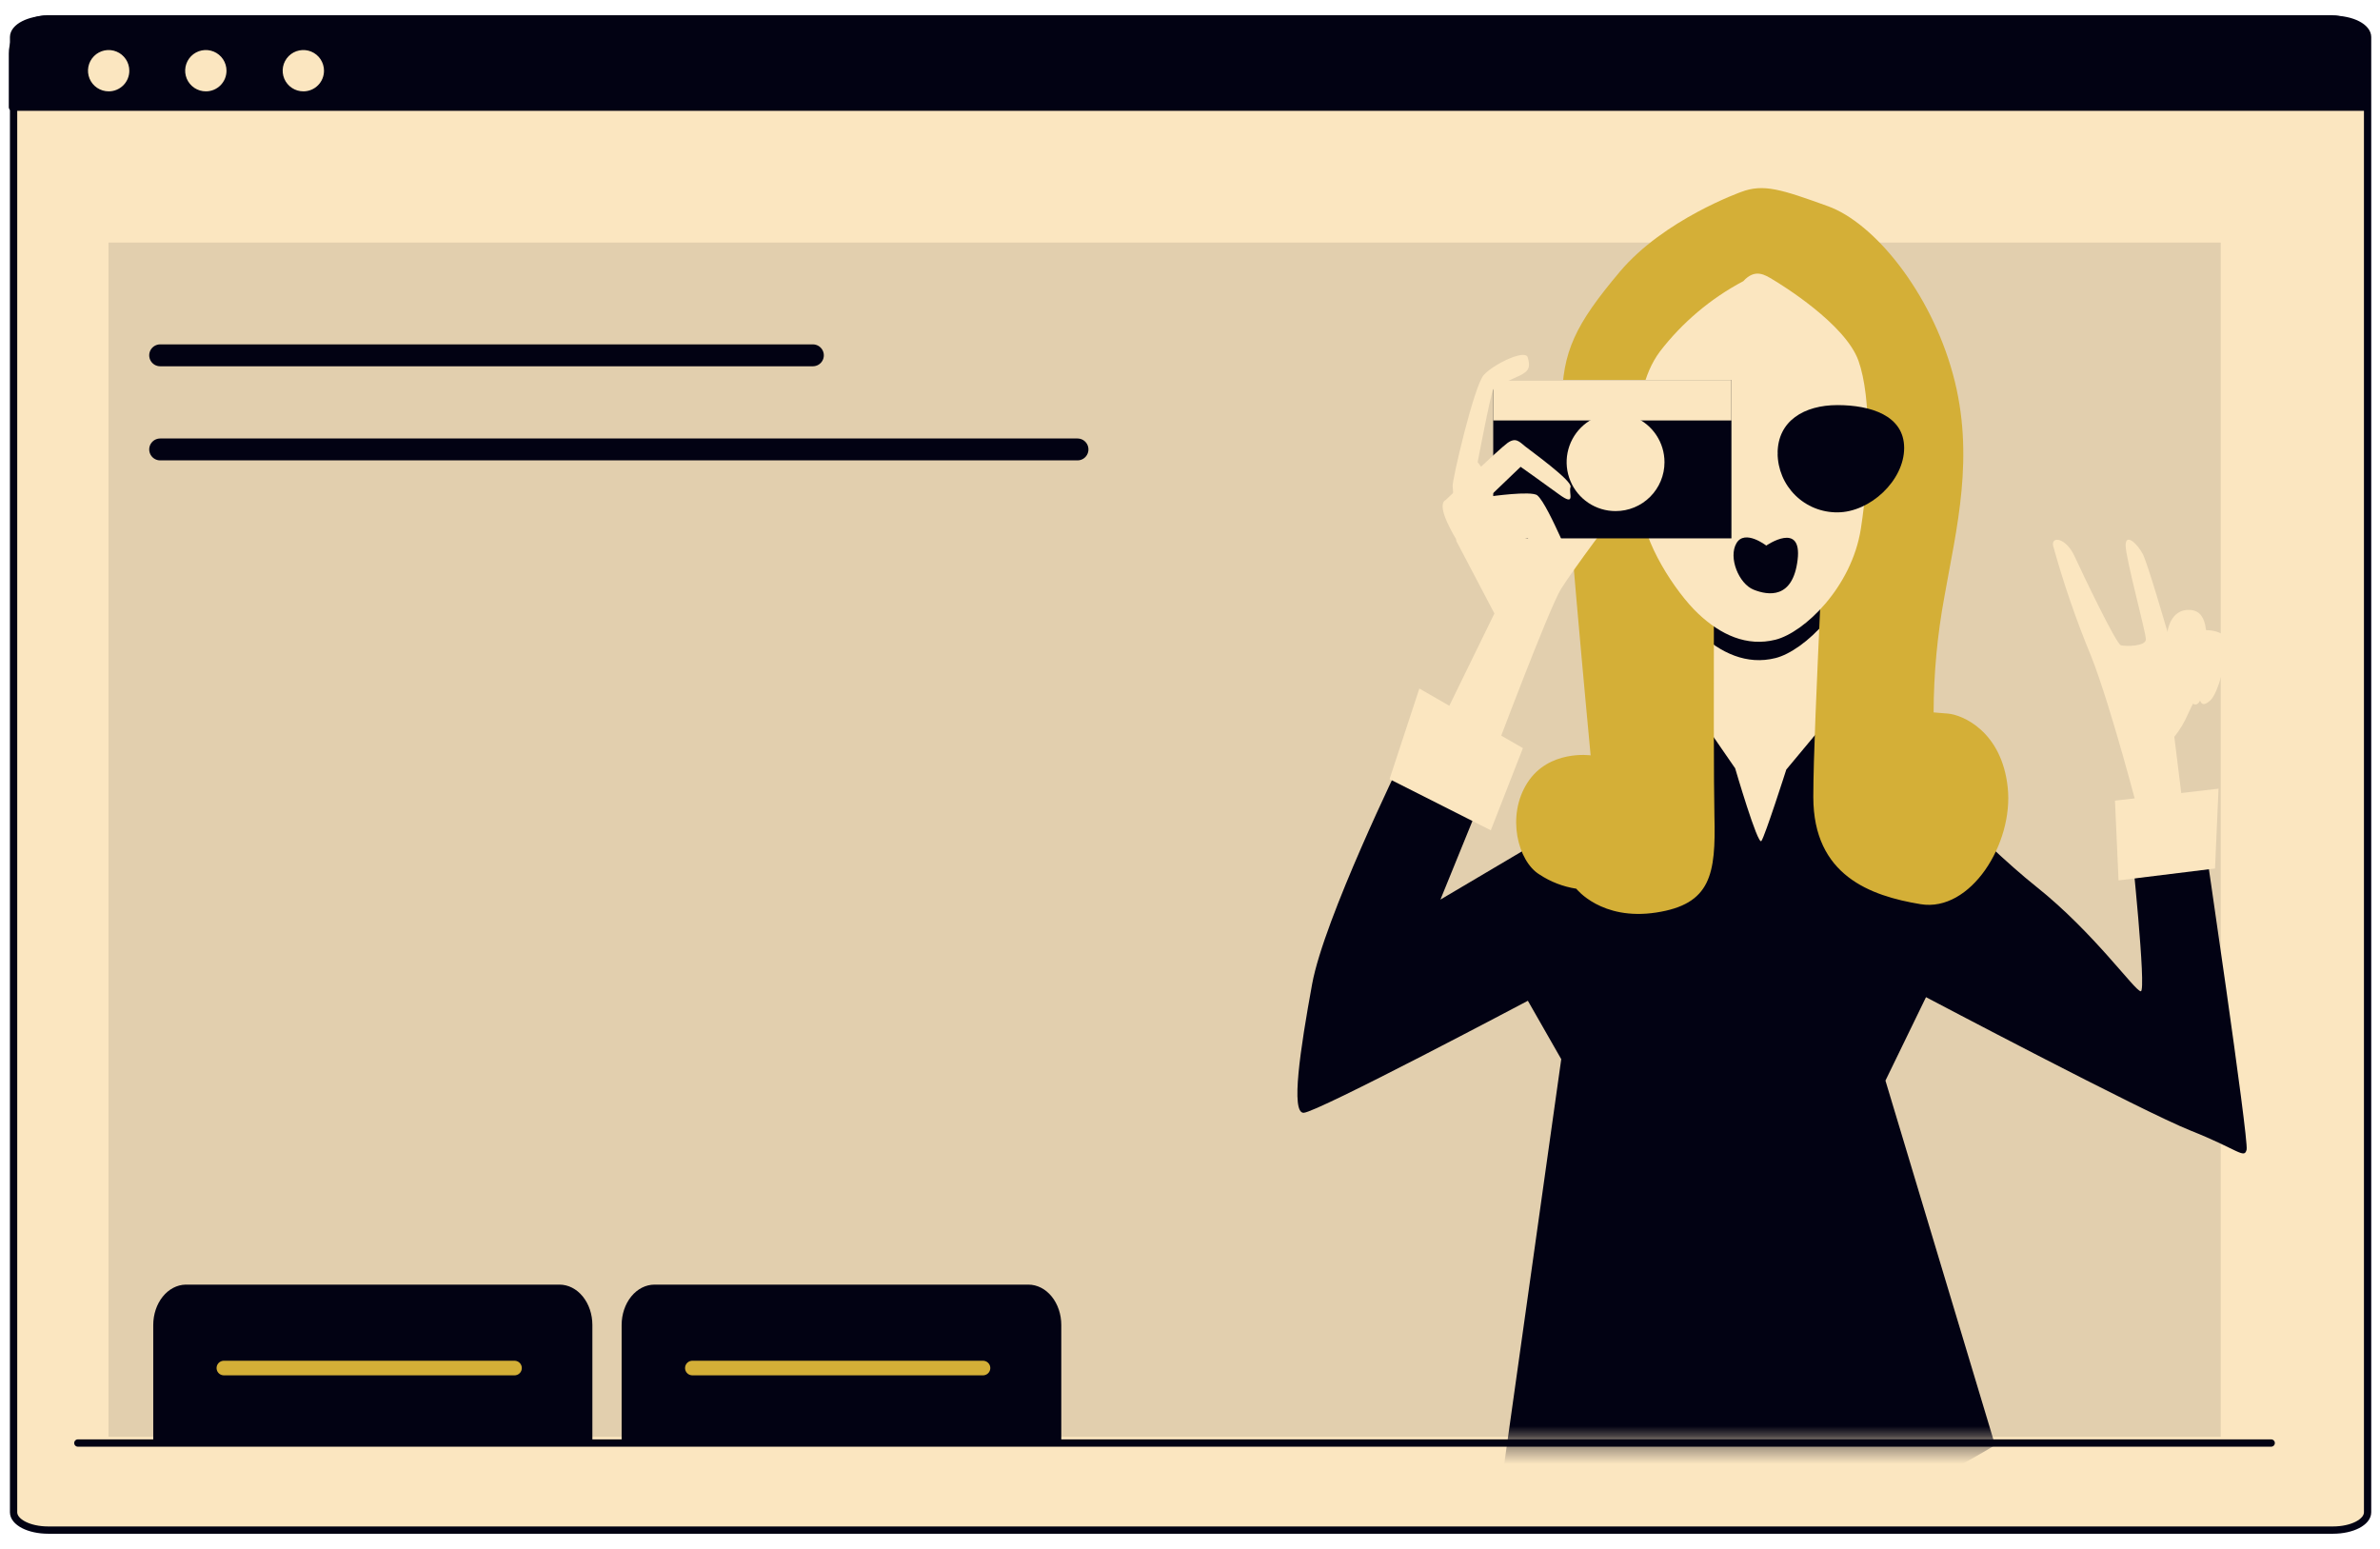<svg width="126" height="82" viewBox="0 0 126 82" fill="none" xmlns="http://www.w3.org/2000/svg">
<path d="M123.512 1.021H2.55C1.538 1.021 0.719 1.443 0.719 1.964V80.056C0.719 80.578 1.538 81 2.55 81H123.512C124.523 81 125.343 80.578 125.343 80.056V1.964C125.343 1.443 124.523 1.021 123.512 1.021Z" fill="#FBE6C0" stroke="#020213" stroke-width="0.386" stroke-linecap="round" stroke-linejoin="round"/>
<path d="M2.489 1H123.44C123.681 1 123.919 1.047 124.141 1.139C124.363 1.231 124.565 1.366 124.735 1.536C124.905 1.706 125.04 1.908 125.132 2.13C125.224 2.352 125.271 2.59 125.271 2.831V5.674H0.658V2.835C0.658 2.594 0.705 2.356 0.796 2.133C0.888 1.911 1.023 1.708 1.193 1.538C1.363 1.367 1.565 1.232 1.787 1.14C2.01 1.048 2.248 1 2.489 1Z" fill="#020213" stroke="#020213" stroke-width="0.386" stroke-linecap="round" stroke-linejoin="round"/>
<path d="M6.846 3.742C6.846 3.526 6.782 3.314 6.662 3.135C6.541 2.955 6.371 2.814 6.171 2.732C5.971 2.649 5.751 2.627 5.539 2.669C5.326 2.712 5.132 2.816 4.979 2.969C4.826 3.122 4.721 3.317 4.679 3.529C4.637 3.741 4.659 3.961 4.741 4.161C4.824 4.361 4.964 4.532 5.144 4.652C5.324 4.772 5.536 4.836 5.752 4.836C5.896 4.837 6.038 4.809 6.171 4.754C6.304 4.699 6.425 4.619 6.527 4.517C6.629 4.415 6.709 4.295 6.764 4.162C6.819 4.029 6.847 3.886 6.846 3.742Z" fill="#FBE6C0"/>
<path d="M11.991 3.742C11.991 3.526 11.926 3.314 11.806 3.134C11.685 2.954 11.514 2.814 11.314 2.731C11.114 2.649 10.894 2.627 10.681 2.67C10.469 2.712 10.274 2.817 10.121 2.97C9.969 3.124 9.865 3.319 9.823 3.532C9.782 3.744 9.804 3.964 9.887 4.164C9.971 4.364 10.112 4.534 10.292 4.654C10.473 4.774 10.685 4.837 10.901 4.836C11.045 4.836 11.187 4.808 11.319 4.753C11.451 4.698 11.572 4.617 11.673 4.516C11.774 4.414 11.854 4.293 11.909 4.161C11.963 4.028 11.991 3.886 11.991 3.742Z" fill="#FBE6C0"/>
<path d="M17.153 3.742C17.153 3.526 17.088 3.314 16.968 3.134C16.848 2.954 16.676 2.814 16.476 2.731C16.276 2.649 16.056 2.627 15.844 2.67C15.631 2.712 15.436 2.817 15.284 2.97C15.131 3.124 15.027 3.319 14.985 3.532C14.944 3.744 14.966 3.964 15.049 4.164C15.133 4.364 15.274 4.534 15.454 4.654C15.635 4.774 15.847 4.837 16.063 4.836C16.207 4.836 16.349 4.808 16.481 4.753C16.614 4.698 16.734 4.617 16.835 4.516C16.936 4.414 17.017 4.293 17.071 4.161C17.125 4.028 17.153 3.886 17.153 3.742Z" fill="#FBE6C0"/>
<path opacity="0.1" d="M117.569 12.843H5.744V76.062H117.569V12.843Z" fill="#020213"/>
<path d="M8.479 18.81H43.035" stroke="#020213" stroke-width="1.159" stroke-linecap="round" stroke-linejoin="round"/>
<path d="M8.479 23.792H57.044" stroke="#020213" stroke-width="1.159" stroke-linecap="round" stroke-linejoin="round"/>
<path d="M120.24 76.391H4.121" stroke="#020213" stroke-width="0.386" stroke-linecap="round" stroke-linejoin="round"/>
<path d="M9.828 68.005H29.619C30.081 68.005 30.524 68.23 30.851 68.631C31.178 69.032 31.361 69.576 31.361 70.143V76.396H8.113V70.143C8.113 69.582 8.293 69.043 8.614 68.643C8.935 68.243 9.371 68.014 9.828 68.005Z" fill="#020213"/>
<path d="M11.852 72.421H27.239" stroke="#D4AF37" stroke-width="0.773" stroke-linecap="round" stroke-linejoin="round"/>
<path d="M34.653 68.005H54.443C54.905 68.005 55.349 68.23 55.675 68.631C56.002 69.032 56.186 69.576 56.186 70.143V76.396H32.91V70.143C32.91 69.576 33.094 69.032 33.421 68.631C33.747 68.23 34.191 68.005 34.653 68.005Z" fill="#020213"/>
<path d="M36.654 72.421H52.041" stroke="#D4AF37" stroke-width="0.773" stroke-linecap="round" stroke-linejoin="round"/>
<mask id="mask0_6568_1516" style="mask-type:luminance" maskUnits="userSpaceOnUse" x="64" y="8" width="59" height="69">
<path d="M122.906 8.195H64.379V76.378H122.906V8.195Z" fill="white"/>
</mask>
<g mask="url(#mask0_6568_1516)">
<path d="M74.197 40.24C74.197 40.24 70.097 48.63 69.465 52.097C68.832 55.564 68.33 58.909 69.012 58.909C69.695 58.909 80.887 52.978 80.887 52.978L82.654 56.07L79.563 78.016C79.563 78.016 84.169 82.301 90.863 81.925C97.558 81.55 105.621 76.501 105.621 76.501L99.818 57.205L101.965 52.788C101.965 52.788 113.441 58.845 115.977 59.853C118.513 60.861 118.811 61.368 118.938 60.861C119.065 60.355 116.678 44.214 116.678 44.214L112.831 44.72C112.831 44.72 113.649 52.476 113.337 52.476C113.026 52.476 110.878 49.385 107.787 46.926C104.695 44.467 100.789 39.992 98.204 38.916C95.618 37.84 91.582 37.279 88.996 38.098C86.411 38.916 84.896 42.514 84.896 42.514L76.258 47.622L78.518 42.071L74.197 40.24Z" fill="#020213"/>
<path d="M90.148 31.973L90.6 38.844L91.862 40.674C91.862 40.674 93.059 44.774 93.249 44.521C93.439 44.268 94.569 40.738 94.569 40.738L96.829 38.026L97.204 30.712C97.204 30.712 95.763 33.614 90.148 31.973Z" fill="#FBE6C0"/>
<path d="M92.292 15.856C90.572 16.767 89.068 18.035 87.88 19.576C86.049 22.035 86.931 26.072 86.931 27.839C86.931 29.607 88.698 32.314 89.896 33.449C91.094 34.584 92.482 35.216 93.996 34.837C95.51 34.457 98.032 32.061 98.516 28.96C99 25.86 99.086 22.022 98.39 20.069C97.694 18.116 94.294 16.033 93.869 15.78C93.445 15.526 92.925 15.165 92.292 15.856Z" fill="#020213"/>
<path d="M92.188 10.158C92.188 10.158 88.093 11.609 85.756 14.384C83.419 17.16 82.696 18.606 82.696 21.318C82.696 24.03 84.21 39.987 84.21 39.987C84.21 39.987 82 39.67 80.865 41.433C79.731 43.196 80.363 45.596 81.498 46.292C82.087 46.682 82.753 46.939 83.451 47.047C83.451 47.047 84.775 48.751 87.677 48.308C90.579 47.865 90.841 46.292 90.764 43.2C90.688 40.109 90.764 21.192 90.764 21.192C90.764 21.192 91.081 19.93 91.962 19.492C92.844 19.053 96.505 19.745 96.632 22.896C96.758 26.046 95.999 38.029 95.999 42.192C95.999 46.355 99.027 47.427 101.676 47.865C104.325 48.304 106.608 44.66 106.291 41.686C105.975 38.712 103.896 37.84 103.127 37.776L102.368 37.713C102.373 35.661 102.564 33.614 102.937 31.597C103.566 28.003 104.578 24.157 103.389 19.804C102.201 15.451 99.226 11.799 96.767 10.913C94.308 10.027 93.364 9.715 92.188 10.158Z" fill="#D4AF37"/>
<path d="M92.292 14.885C90.572 15.795 89.068 17.064 87.88 18.605C86.049 21.064 86.931 25.1 86.931 26.868C86.931 28.635 88.698 31.343 89.896 32.477C91.094 33.612 92.482 34.245 93.996 33.865C95.51 33.485 98.032 31.094 98.516 27.989C99 24.883 99.086 21.05 98.39 19.098C97.694 17.145 94.294 15.061 93.869 14.808C93.445 14.555 92.925 14.193 92.292 14.885Z" fill="#FBE6C0"/>
<path d="M85.106 23.715C85.106 25.441 86.914 27.123 88.636 27.123C89.468 27.123 90.267 26.795 90.859 26.21C91.451 25.626 91.789 24.831 91.8 23.999C91.8 22.277 90.385 21.445 88.636 21.445C86.886 21.445 85.106 21.992 85.106 23.715Z" fill="#FBE6C0"/>
<path d="M93.508 28.882C93.508 28.882 92.374 28.001 91.93 28.756C91.487 29.511 92.057 30.903 92.835 31.215C93.612 31.527 94.914 31.721 95.167 29.642C95.42 27.562 93.508 28.882 93.508 28.882Z" fill="#020213"/>
<path d="M93.995 30.084C93.995 29.984 93.965 29.886 93.909 29.803C93.853 29.719 93.774 29.654 93.681 29.616C93.589 29.578 93.487 29.568 93.388 29.588C93.29 29.608 93.2 29.657 93.129 29.728C93.058 29.799 93.011 29.89 92.992 29.988C92.973 30.087 92.983 30.189 93.022 30.281C93.061 30.374 93.127 30.452 93.211 30.508C93.295 30.563 93.393 30.591 93.493 30.591C93.559 30.591 93.625 30.578 93.686 30.552C93.747 30.526 93.803 30.489 93.85 30.442C93.896 30.395 93.933 30.339 93.958 30.278C93.983 30.216 93.996 30.151 93.995 30.084Z" fill="#020213"/>
<path d="M100.808 23.715C100.808 25.441 99 27.123 97.273 27.123C96.86 27.126 96.451 27.048 96.068 26.893C95.685 26.738 95.337 26.509 95.043 26.218C94.749 25.928 94.515 25.583 94.355 25.202C94.195 24.821 94.111 24.412 94.109 23.999C94.109 22.277 95.52 21.445 97.273 21.445C99.027 21.445 100.808 21.992 100.808 23.715Z" fill="#020213"/>
<path d="M91.791 24C91.791 24 92.799 22.644 94.123 24Z" fill="#FBE6C0"/>
<path d="M77.095 28.63L79.115 32.476L76.023 38.805L79.052 40.066C79.052 40.066 82.013 32.182 82.645 31.174C83.278 30.166 85.611 27.011 85.81 26.885C86.009 26.758 87.451 25.077 87.007 24.742C86.564 24.408 85.498 25.117 84.747 26.067C83.997 27.016 82.939 27.875 82.668 27.766C82.397 27.658 79.201 25.56 78.758 25.506C78.315 25.452 77.095 26.297 77.095 28.63Z" fill="#FBE6C0"/>
<path d="M91.664 20.115H79.053V28.5H91.664V20.115Z" fill="#020213"/>
<path d="M91.664 20.115H79.053V22.258H91.664V20.115Z" fill="#FBE6C0"/>
<path d="M88.12 24.471C88.121 23.958 87.969 23.456 87.685 23.03C87.401 22.603 86.996 22.271 86.523 22.074C86.049 21.877 85.528 21.826 85.025 21.925C84.522 22.025 84.061 22.272 83.698 22.635C83.336 22.997 83.089 23.459 82.989 23.962C82.889 24.465 82.941 24.986 83.138 25.459C83.334 25.933 83.667 26.337 84.093 26.622C84.52 26.906 85.021 27.057 85.534 27.056C86.22 27.056 86.877 26.784 87.362 26.299C87.847 25.814 88.12 25.156 88.12 24.471Z" fill="#FBE6C0"/>
<path d="M87.463 24.471C87.463 24.091 87.35 23.719 87.139 23.403C86.928 23.087 86.628 22.841 86.276 22.696C85.925 22.55 85.538 22.513 85.166 22.587C84.793 22.662 84.451 22.845 84.182 23.114C83.914 23.383 83.731 23.726 83.657 24.099C83.584 24.472 83.623 24.858 83.769 25.209C83.915 25.56 84.162 25.86 84.478 26.07C84.795 26.281 85.167 26.393 85.547 26.392C85.799 26.392 86.048 26.342 86.281 26.246C86.514 26.149 86.725 26.008 86.903 25.829C87.082 25.651 87.223 25.439 87.319 25.206C87.415 24.973 87.464 24.723 87.463 24.471Z" fill="#FBE6C0"/>
<path d="M76.905 25.735C76.878 25.396 78.039 20.438 78.546 19.859C79.052 19.281 80.751 18.471 80.878 18.915C81.005 19.358 81.005 19.611 80.503 19.859C80.001 20.108 79.178 20.429 79.052 20.619C78.925 20.808 78.229 24.465 78.229 24.465L79.133 25.663L76.923 27.177C76.954 26.697 76.948 26.215 76.905 25.735Z" fill="#FBE6C0"/>
<path d="M78.799 28.947L80.878 28.495C81.361 28.937 81.805 29.421 82.202 29.942C82.392 30.321 82.709 29.883 82.898 29.693C83.088 29.503 82.898 29.06 82.582 28.369C82.266 27.677 81.701 26.475 81.384 26.221C81.068 25.968 78.862 26.285 78.862 26.285L80.503 24.712C80.503 24.712 81.574 25.467 82.519 26.158C83.464 26.85 83.025 26.095 83.147 25.783C83.269 25.471 81.068 23.889 80.751 23.636C80.435 23.383 80.25 23.134 79.807 23.451C79.364 23.767 76.53 26.475 76.53 26.475C76.53 26.475 76.078 26.601 76.719 27.862C77.034 28.532 77.461 29.143 77.981 29.67" fill="#FBE6C0"/>
<path d="M78.231 27.623C78.231 27.623 80.879 26.868 81.322 27.171C81.828 27.633 82.292 28.138 82.71 28.681" fill="#FBE6C0"/>
<path d="M75.142 36.449L80.625 39.604L78.925 43.953L73.564 41.245L75.142 36.449Z" fill="#FBE6C0"/>
<path d="M113.293 43.327C113.293 43.327 111.779 37.451 110.708 34.739C109.913 32.824 109.238 30.861 108.687 28.863C108.624 28.361 109.383 28.488 109.822 29.432C110.26 30.377 112.032 34.097 112.285 34.16C112.539 34.224 113.605 34.224 113.605 33.844C113.605 33.464 112.534 29.559 112.534 28.872C112.534 28.185 113.167 28.808 113.438 29.324C113.709 29.839 114.699 33.297 114.762 33.487C114.826 33.677 116.209 33.442 116.647 34.034C117.212 34.802 116.9 35.607 116.647 36.294C116.343 36.773 116.073 37.273 115.838 37.79C115.652 38.227 115.408 38.636 115.111 39.006L115.635 43.255L113.293 43.327Z" fill="#FBE6C0"/>
<path d="M116.505 33.362C116.505 33.362 117.893 33.235 117.893 34.053C117.893 34.871 117.441 36.702 117.012 37.082C116.582 37.461 116.379 37.335 116.379 36.137C116.379 34.939 116.505 33.362 116.505 33.362Z" fill="#FBE6C0"/>
<path d="M114.744 33.485C114.744 33.485 114.866 32.224 115.942 32.288C117.018 32.351 116.823 33.861 116.76 35.248C116.697 36.636 116.507 37.459 116.127 37.269C115.748 37.079 115.436 34.557 115.372 34.05C115.309 33.544 114.92 33.987 114.92 33.987" fill="#FBE6C0"/>
<path d="M112.787 36.977C112.787 36.977 114.112 35.463 115.047 34.518C115.983 33.574 117.194 33.194 116.941 34.012C116.688 34.83 115.3 36.032 115.3 36.032C115.3 36.032 115.3 37.605 114.921 38.293C114.541 38.98 114.609 39.617 113.596 39.364" fill="#FBE6C0"/>
<path d="M111.969 42.384L112.159 46.606L117.266 45.977L117.452 41.751L111.969 42.384Z" fill="#FBE6C0"/>
</g>
</svg>
